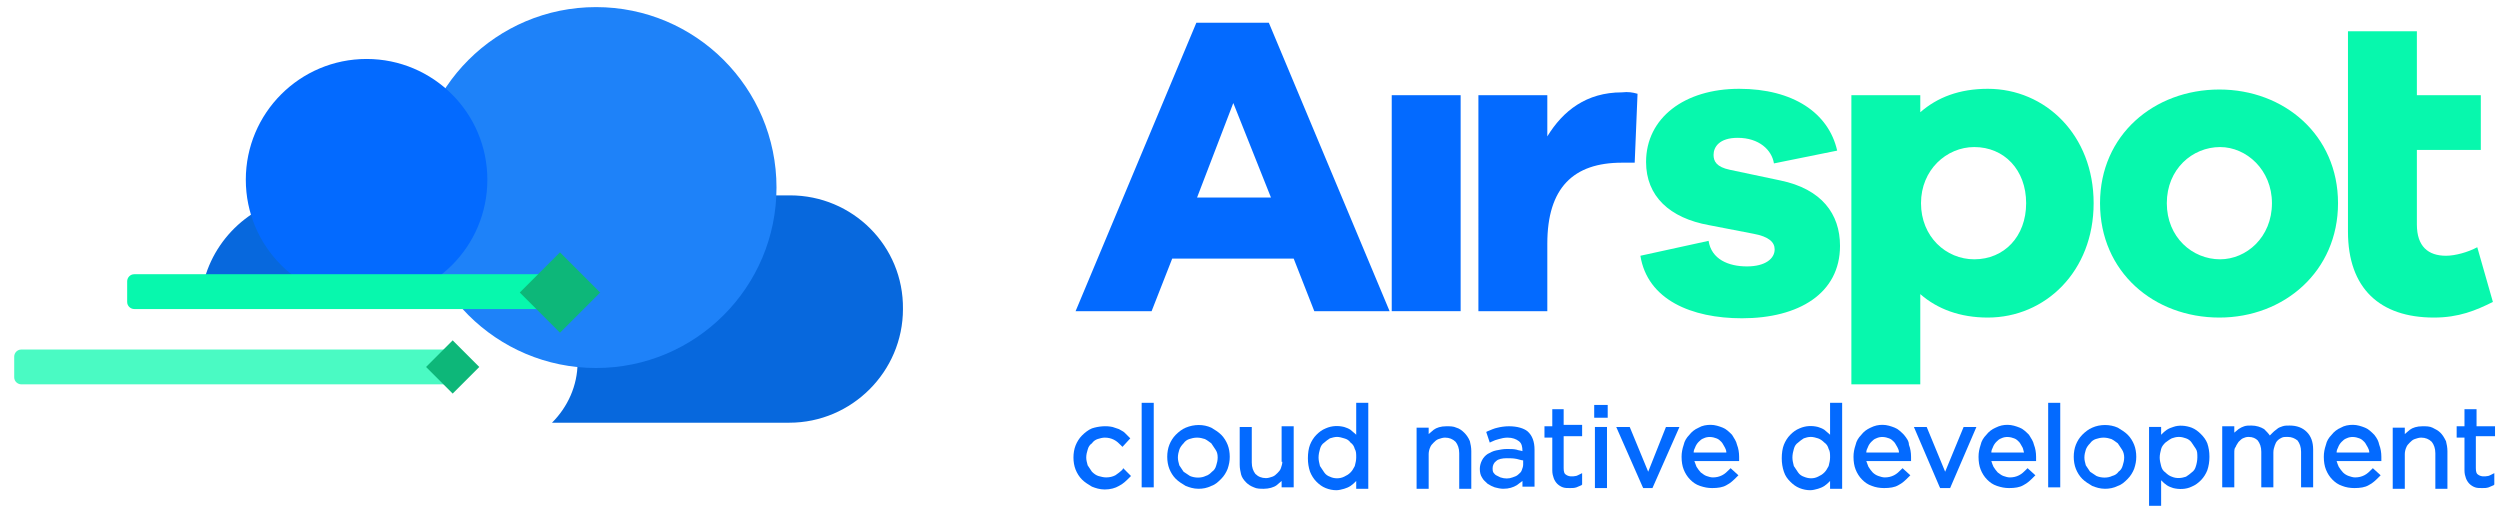 <?xml version="1.0" encoding="utf-8"?>
<!-- Generator: Adobe Illustrator 24.0.2, SVG Export Plug-In . SVG Version: 6.00 Build 0)  -->
<svg version="1.1" id="Livello_1" xmlns="http://www.w3.org/2000/svg" xmlns:xlink="http://www.w3.org/1999/xlink" x="0px" y="0px"
	 viewBox="0 0 351.9 72.9" style="enable-background:new 0 0 351.9 72.9;" xml:space="preserve">
<style type="text/css">
	.st0{fill:#036AFF;}
	.st1{fill:#07F8AD;}
	.st2{fill:#0768DD;}
	.st3{fill:#1E82F9;}
	.st4{opacity:0.73;fill:#07F8AD;enable-background:new    ;}
	.st5{fill:#0DB779;}
</style>
<g>
	<g>
		<rect x="195.9" y="13.4" class="st0" width="9.7" height="30.4"/>
		<path class="st0" d="M230.5,13.2l-0.4,9.7h-1.8c-6.8,0-10.5,3.5-10.5,11.4v9.5h-9.7V13.4h9.7v5.8c2.2-3.6,5.5-6.2,10.5-6.2
			C229.2,12.9,229.8,13,230.5,13.2z"/>
		<path class="st1" d="M240.5,33.9c0.4,2.6,2.8,3.6,5.4,3.6c2.6,0,3.9-1.1,3.9-2.4c0-1-0.8-1.8-3-2.2l-6.2-1.2
			c-5.6-1-8.9-4.1-8.9-8.9c0-6.2,5.4-10.3,13.1-10.3c7.6,0,12.6,3.4,13.8,8.7l-8.9,1.8c-0.3-1.9-2.1-3.6-5.1-3.6
			c-2.6,0-3.4,1.3-3.4,2.4c0,0.9,0.4,1.7,2.3,2.1l7.1,1.5c5.8,1.2,8.4,4.7,8.4,9.2c0,6.7-5.8,10.2-13.8,10.2
			c-7.1,0-13.3-2.6-14.3-8.8L240.5,33.9z"/>
		<path class="st1" d="M294.7,28.6c0,9.6-6.8,16.1-14.9,16.1c-3.9,0-7.1-1.2-9.5-3.3v12.7h-9.7V13.4h9.7v2.4
			c2.4-2.1,5.5-3.3,9.5-3.3C287.9,12.5,294.7,19,294.7,28.6z M285.2,28.6c0-4.7-3.1-7.9-7.3-7.9c-3.9,0-7.5,3.2-7.5,7.9
			c0,4.7,3.5,7.9,7.5,7.9C282.1,36.5,285.2,33.3,285.2,28.6z"/>
		<path class="st1" d="M329.1,28.6c0,9.6-7.6,16.1-16.7,16.1c-9.2,0-16.8-6.4-16.8-16.1c0-9.6,7.6-16,16.8-16
			C321.5,12.6,329.1,19,329.1,28.6z M319.8,28.6c0-4.7-3.6-7.9-7.3-7.9c-3.9,0-7.5,3.1-7.5,7.9c0,4.8,3.6,7.9,7.5,7.9
			C316.2,36.5,319.8,33.4,319.8,28.6z"/>
		<path class="st1" d="M348.7,34.8c-1.3,0.7-3.1,1.2-4.4,1.2c-2.5,0-4.1-1.3-4.1-4.4V21.1h9v-7.7h-9v-9h-9.7v16.7v11.5
			c0,8,4.5,12.1,12.1,12.1c3.5,0,5.9-1,8.3-2.2L348.7,34.8z"/>
		<path class="st0" d="M185,43.8l-2.9-7.4H165l-2.9,7.4h-10.7l17-40.6h10.2l17,40.6H185z M173.6,14.5l-5.1,13.3h10.4L173.6,14.5z"/>
	</g>
	<g>
		<path class="st2" d="M111.2,27.5H44.2c-7.3,0-13.5,5-15.4,11.7h40.7c6.5,0,11.8,5.3,11.8,11.8l0,0c0,3.3-1.4,6.3-3.6,8.5h33.4
			c8.8,0,16-7.2,16-16l0,0C127.2,34.6,120,27.5,111.2,27.5z"/>
		<circle class="st3" cx="83.9" cy="26.4" r="25.4"/>
		<circle class="st0" cx="51.6" cy="25.3" r="17"/>
		<g>
			<path class="st1" d="M79.8,43.5H18.9c-0.5,0-1-0.4-1-1v-2.9c0-0.5,0.4-1,1-1h60.8c0.5,0,1,0.4,1,1v2.9
				C80.7,43.1,80.3,43.5,79.8,43.5z"/>
			<g>
				<path class="st4" d="M63.8,54.1H3c-0.5,0-1-0.4-1-1v-2.9c0-0.5,0.4-1,1-1h60.8c0.5,0,1,0.4,1,1v2.9
					C64.8,53.7,64.3,54.1,63.8,54.1z"/>
			</g>
			<rect x="74.8" y="37.2" transform="matrix(0.707 -0.707 0.707 0.707 -6.019 67.758)" class="st5" width="8" height="8"/>
			
				<rect x="61.1" y="49" transform="matrix(0.707 -0.707 0.707 0.707 -17.869 60.209)" class="st5" width="5.3" height="5.3"/>
		</g>
	</g>
	<g>
		<path class="st0" d="M158,66.1c-0.3,0.3-0.7,0.6-1,0.8c-0.4,0.2-0.8,0.3-1.3,0.3c-0.4,0-0.7-0.1-1.1-0.2c-0.3-0.1-0.6-0.3-0.9-0.6
			c-0.2-0.3-0.4-0.6-0.6-0.9c-0.1-0.4-0.2-0.7-0.2-1.1c0-0.4,0.1-0.8,0.2-1.1c0.1-0.4,0.3-0.7,0.6-0.9c0.2-0.3,0.5-0.5,0.8-0.6
			c0.3-0.1,0.7-0.2,1-0.2c0.5,0,0.9,0.1,1.3,0.3c0.4,0.2,0.7,0.5,1,0.8l0.2,0.2l1.1-1.2l-0.2-0.2c-0.2-0.2-0.4-0.4-0.6-0.6
			c-0.2-0.2-0.5-0.3-0.8-0.5c-0.3-0.1-0.6-0.2-0.9-0.3c-0.9-0.2-2-0.1-2.9,0.2c-0.5,0.2-1,0.6-1.4,1c-0.4,0.4-0.7,0.9-0.9,1.4
			c-0.2,0.5-0.3,1.1-0.3,1.7c0,0.6,0.1,1.2,0.3,1.7c0.2,0.5,0.5,1,0.9,1.4c0.4,0.4,0.9,0.7,1.4,1c0.5,0.2,1.1,0.4,1.8,0.4
			c0.8,0,1.5-0.2,2-0.5c0.6-0.3,1-0.7,1.5-1.2l0.2-0.2l-1.1-1.1L158,66.1z"/>
		<rect x="160.7" y="56.7" class="st0" width="1.7" height="11.9"/>
		<path class="st0" d="M171.9,61.2c-0.4-0.4-0.9-0.7-1.4-1c-1.1-0.5-2.4-0.5-3.6,0c-0.5,0.2-1,0.6-1.4,1c-0.4,0.4-0.7,0.9-0.9,1.4
			c-0.2,0.5-0.3,1.1-0.3,1.7c0,0.6,0.1,1.2,0.3,1.7c0.2,0.5,0.5,1,0.9,1.4c0.4,0.4,0.9,0.7,1.4,1c0.5,0.2,1.1,0.4,1.8,0.4
			c0.6,0,1.2-0.1,1.8-0.4c0.6-0.2,1-0.6,1.4-1c0.4-0.4,0.7-0.9,0.9-1.4c0.2-0.6,0.3-1.1,0.3-1.7c0-0.6-0.1-1.2-0.3-1.7
			C172.6,62.1,172.3,61.6,171.9,61.2z M171.4,64.4c0,0.4-0.1,0.8-0.2,1.1c-0.1,0.4-0.3,0.7-0.6,0.9c-0.2,0.2-0.5,0.5-0.9,0.6
			c-0.6,0.3-1.5,0.3-2.2,0c-0.3-0.2-0.6-0.4-0.9-0.6c-0.2-0.3-0.4-0.6-0.6-0.9c-0.1-0.4-0.2-0.7-0.2-1.1c0-0.4,0.1-0.8,0.2-1.1
			c0.1-0.3,0.3-0.6,0.6-0.9c0.2-0.3,0.5-0.5,0.8-0.6c0.3-0.1,0.7-0.2,1.1-0.2c0.4,0,0.8,0.1,1.1,0.2c0.4,0.2,0.6,0.4,0.9,0.6
			c0.2,0.3,0.4,0.6,0.6,0.9C171.3,63.6,171.4,63.9,171.4,64.4z"/>
		<path class="st0" d="M180.5,65c0,0.3-0.1,0.6-0.2,0.9c-0.1,0.3-0.3,0.5-0.5,0.7c-0.2,0.2-0.4,0.4-0.7,0.5
			c-0.3,0.1-0.6,0.2-0.9,0.2c-0.6,0-1.1-0.2-1.5-0.6c-0.3-0.4-0.5-0.9-0.5-1.6v-5h-1.7v5.3c0,0.5,0.1,1,0.2,1.4
			c0.1,0.4,0.4,0.8,0.7,1.1c0.3,0.3,0.6,0.5,1.1,0.7c0.4,0.2,0.9,0.2,1.4,0.2c0.7,0,1.4-0.2,1.8-0.5c0.2-0.2,0.5-0.4,0.7-0.6v0.9
			h1.7v-8.6h-1.7V65z"/>
		<path class="st0" d="M190.9,61.2c0,0-0.1-0.1-0.1-0.1c-0.2-0.2-0.5-0.4-0.7-0.6c-0.3-0.2-0.6-0.3-0.9-0.4
			c-0.8-0.2-1.7-0.2-2.6,0.2c-0.5,0.2-0.9,0.5-1.3,0.9c-0.4,0.4-0.7,0.9-0.9,1.4c-0.2,0.5-0.3,1.2-0.3,1.9s0.1,1.3,0.3,1.9
			c0.2,0.5,0.5,1,0.9,1.4c0.4,0.4,0.8,0.7,1.3,0.9c0.5,0.2,1,0.3,1.5,0.3c0.4,0,0.7-0.1,1.1-0.2c0.3-0.1,0.6-0.2,0.9-0.4
			c0.3-0.2,0.5-0.4,0.7-0.6c0,0,0.1-0.1,0.1-0.1v1.1h1.7V56.7h-1.7V61.2z M190.1,62.3c0.3,0.2,0.5,0.5,0.6,0.9
			c0.2,0.3,0.2,0.7,0.2,1.2c0,0.4-0.1,0.8-0.2,1.2c-0.2,0.4-0.4,0.7-0.6,0.9c-0.3,0.3-0.5,0.4-0.9,0.6c-0.6,0.3-1.4,0.3-2,0
			c-0.3-0.1-0.6-0.3-0.8-0.6c-0.2-0.3-0.4-0.6-0.6-0.9c-0.1-0.4-0.2-0.8-0.2-1.2c0-0.4,0.1-0.9,0.2-1.2c0.1-0.4,0.3-0.7,0.6-0.9
			c0.2-0.2,0.5-0.4,0.8-0.6c0.3-0.1,0.7-0.2,1-0.2c0.3,0,0.7,0.1,1,0.2C189.6,61.8,189.9,62,190.1,62.3z"/>
		<path class="st0" d="M206.1,60.9L206.1,60.9c-0.3-0.3-0.7-0.6-1.1-0.7c-0.4-0.2-0.9-0.2-1.4-0.2c-0.8,0-1.4,0.2-1.8,0.5
			c-0.2,0.2-0.5,0.4-0.7,0.6v-0.9h-1.7v8.6h1.7v-4.9c0-0.3,0.1-0.7,0.2-0.9c0.1-0.3,0.3-0.5,0.5-0.7c0.2-0.2,0.4-0.4,0.7-0.5
			c0.3-0.1,0.6-0.2,0.9-0.2c0.6,0,1.1,0.2,1.5,0.6c0.3,0.4,0.5,0.9,0.5,1.6v5h1.7v-5.3c0-0.5-0.1-1-0.2-1.4
			C206.7,61.6,206.4,61.2,206.1,60.9z"/>
		<path class="st0" d="M212.4,60c-0.6,0-1.2,0.1-1.6,0.2c-0.5,0.1-0.9,0.3-1.4,0.5l-0.2,0.1l0.5,1.5l0.2-0.1
			c0.4-0.2,0.7-0.3,1.1-0.4c0.3-0.1,0.8-0.2,1.2-0.2c0.7,0,1.2,0.2,1.6,0.5c0.4,0.3,0.5,0.8,0.5,1.4c-0.3-0.1-0.6-0.1-0.8-0.2
			c-0.4-0.1-0.9-0.1-1.4-0.1c-0.5,0-1,0.1-1.5,0.2c-0.5,0.1-0.8,0.3-1.2,0.5c-0.3,0.2-0.6,0.5-0.8,0.9c-0.2,0.4-0.3,0.8-0.3,1.2
			c0,0.5,0.1,0.9,0.3,1.2c0.2,0.4,0.5,0.6,0.8,0.9c0.3,0.2,0.7,0.4,1,0.5c0.4,0.1,0.8,0.2,1.2,0.2c0.8,0,1.4-0.2,1.9-0.5
			c0.3-0.2,0.5-0.4,0.8-0.6v0.8h1.7v-5.2c0-1.1-0.3-2-1-2.6C214.5,60.3,213.6,60,212.4,60z M214.4,64.8v0.6c0,0.3-0.1,0.5-0.2,0.8
			s-0.3,0.4-0.5,0.6c-0.2,0.2-0.5,0.3-0.8,0.4c-0.5,0.2-1.1,0.2-1.7,0c-0.2-0.1-0.4-0.2-0.6-0.3c-0.2-0.1-0.3-0.3-0.4-0.4
			c-0.1-0.2-0.1-0.4-0.1-0.6c0-0.4,0.2-0.8,0.5-1c0.3-0.3,0.9-0.4,1.5-0.4c0.5,0,0.9,0,1.4,0.1C213.9,64.7,214.2,64.8,214.4,64.8z"
			/>
		<path class="st0" d="M220.2,57.6h-1.7v2.4h-1.1v1.6h1.1v4.6c0,0.5,0.1,0.8,0.2,1.1c0.1,0.3,0.3,0.6,0.5,0.8
			c0.2,0.2,0.5,0.4,0.8,0.5c0.3,0.1,0.6,0.1,1,0.1c0.3,0,0.6,0,0.9-0.1c0.2-0.1,0.5-0.2,0.7-0.3l0.1-0.1v-1.6l-0.4,0.2
			c-0.2,0.1-0.4,0.2-0.5,0.2c-0.5,0.1-1,0.1-1.4-0.2c-0.2-0.1-0.3-0.4-0.3-0.9v-4.5h2.6v-1.6h-2.6V57.6z"/>
		<rect x="224.4" y="57" class="st0" width="1.9" height="1.8"/>
		<rect x="224.5" y="60.1" class="st0" width="1.7" height="8.6"/>
		<polygon class="st0" points="232,66.4 229.4,60.1 227.5,60.1 231.2,68.5 231.3,68.7 232.6,68.7 236.4,60.1 234.5,60.1 		"/>
		<path class="st0" d="M243.8,61.2L243.8,61.2c-0.4-0.4-0.8-0.8-1.3-1c-0.5-0.2-1.1-0.4-1.7-0.4c-0.6,0-1.2,0.1-1.7,0.4
			c-0.5,0.2-1,0.6-1.3,1c-0.4,0.4-0.7,0.9-0.8,1.4c-0.2,0.6-0.3,1.1-0.3,1.7c0,0.7,0.1,1.3,0.3,1.8c0.2,0.5,0.5,1,0.9,1.4
			c0.4,0.4,0.8,0.7,1.4,0.9s1.1,0.3,1.7,0.3c0.8,0,1.5-0.1,2-0.4c0.6-0.3,1-0.7,1.5-1.2l0.2-0.2l-1.1-1l-0.2,0.2
			c-0.3,0.3-0.6,0.6-1,0.8c-0.4,0.2-0.8,0.3-1.3,0.3c-0.3,0-0.6-0.1-0.9-0.2c-0.3-0.1-0.5-0.3-0.8-0.5c-0.2-0.2-0.4-0.5-0.6-0.8
			c-0.1-0.3-0.2-0.5-0.3-0.8h6.1l0.2,0l0-0.2c0-0.1,0-0.2,0-0.2v-0.2c0-0.6-0.1-1.2-0.3-1.7C244.4,62.1,244.1,61.7,243.8,61.2z
			 M243,63.7h-4.6c0-0.3,0.1-0.5,0.2-0.7c0.1-0.3,0.3-0.6,0.5-0.8c0.2-0.2,0.4-0.4,0.7-0.5c0.6-0.3,1.3-0.2,1.8,0
			c0.3,0.1,0.5,0.3,0.7,0.5c0.2,0.2,0.3,0.5,0.5,0.8C242.9,63.2,243,63.4,243,63.7z"/>
		<path class="st0" d="M257.6,61.2c0,0-0.1-0.1-0.1-0.1c-0.2-0.2-0.5-0.4-0.7-0.6c-0.3-0.2-0.6-0.3-0.9-0.4
			c-0.8-0.2-1.7-0.2-2.6,0.2c-0.5,0.2-0.9,0.5-1.3,0.9c-0.4,0.4-0.7,0.9-0.9,1.4c-0.2,0.5-0.3,1.2-0.3,1.9s0.1,1.3,0.3,1.9
			c0.2,0.6,0.5,1,0.9,1.4c0.4,0.4,0.8,0.7,1.3,0.9c0.5,0.2,1,0.3,1.5,0.3c0.4,0,0.7-0.1,1.1-0.2c0.3-0.1,0.6-0.2,0.9-0.4
			c0.3-0.2,0.5-0.4,0.7-0.6c0,0,0.1-0.1,0.1-0.1v1.1h1.7V56.7h-1.7V61.2z M256.8,62.3c0.3,0.2,0.5,0.5,0.6,0.9
			c0.2,0.3,0.2,0.7,0.2,1.2c0,0.4-0.1,0.8-0.2,1.2c-0.2,0.4-0.4,0.7-0.6,0.9c-0.3,0.3-0.5,0.4-0.9,0.6c-0.6,0.3-1.3,0.3-2,0
			c-0.3-0.1-0.6-0.3-0.8-0.6c-0.2-0.3-0.4-0.6-0.6-0.9c-0.1-0.4-0.2-0.8-0.2-1.2c0-0.4,0.1-0.9,0.2-1.2c0.1-0.4,0.3-0.7,0.6-0.9
			c0.2-0.2,0.5-0.4,0.8-0.6c0.3-0.1,0.6-0.2,1-0.2c0.3,0,0.7,0.1,1,0.2C256.2,61.8,256.5,62,256.8,62.3z"/>
		<path class="st0" d="M268,61.2L268,61.2c-0.4-0.4-0.8-0.8-1.3-1c-0.5-0.2-1.1-0.4-1.7-0.4c-0.6,0-1.1,0.1-1.7,0.4
			c-0.5,0.2-1,0.6-1.3,1c-0.4,0.4-0.7,0.9-0.8,1.4c-0.2,0.6-0.3,1.1-0.3,1.7c0,0.7,0.1,1.3,0.3,1.8c0.2,0.5,0.5,1,0.9,1.4
			c0.4,0.4,0.8,0.7,1.4,0.9c0.5,0.2,1.1,0.3,1.7,0.3c0.8,0,1.5-0.1,2-0.4c0.6-0.3,1-0.7,1.5-1.2l0.2-0.2l-1.1-1l-0.2,0.2
			c-0.3,0.3-0.6,0.6-1,0.8c-0.4,0.2-0.8,0.3-1.3,0.3c-0.3,0-0.6-0.1-0.9-0.2c-0.3-0.1-0.6-0.3-0.8-0.5c-0.2-0.2-0.4-0.5-0.6-0.8
			c-0.1-0.3-0.2-0.5-0.3-0.8h6.1l0.2,0l0-0.2c0-0.1,0-0.2,0-0.2v-0.2c0-0.6-0.1-1.2-0.3-1.7C268.7,62.1,268.4,61.7,268,61.2z
			 M267.3,63.7h-4.6c0-0.3,0.1-0.5,0.2-0.7c0.1-0.3,0.3-0.6,0.5-0.8c0.2-0.2,0.4-0.4,0.7-0.5c0.6-0.3,1.3-0.2,1.8,0
			c0.3,0.1,0.5,0.3,0.7,0.5c0.2,0.2,0.3,0.5,0.5,0.8C267.2,63.2,267.3,63.4,267.3,63.7z"/>
		<polygon class="st0" points="273.8,66.4 271.2,60.1 269.4,60.1 273,68.5 273.1,68.7 274.5,68.7 278.2,60.1 276.4,60.1 		"/>
		<path class="st0" d="M285.6,61.2L285.6,61.2c-0.4-0.4-0.8-0.8-1.3-1c-0.5-0.2-1.1-0.4-1.7-0.4c-0.6,0-1.1,0.1-1.7,0.4
			c-0.5,0.2-1,0.6-1.3,1c-0.4,0.4-0.7,0.9-0.8,1.4c-0.2,0.6-0.3,1.1-0.3,1.7c0,0.7,0.1,1.3,0.3,1.8c0.2,0.5,0.5,1,0.9,1.4
			c0.4,0.4,0.8,0.7,1.4,0.9s1.1,0.3,1.7,0.3c0.8,0,1.5-0.1,2-0.4c0.6-0.3,1-0.7,1.5-1.2l0.2-0.2l-1.1-1l-0.2,0.2
			c-0.3,0.3-0.6,0.6-1,0.8c-0.4,0.2-0.8,0.3-1.3,0.3c-0.3,0-0.6-0.1-0.9-0.2c-0.3-0.1-0.5-0.3-0.8-0.5c-0.2-0.2-0.4-0.5-0.6-0.8
			c-0.1-0.2-0.2-0.5-0.3-0.8h6.1l0.2,0l0-0.2c0-0.1,0-0.2,0-0.2v-0.2c0-0.6-0.1-1.2-0.3-1.7C286.2,62.1,285.9,61.7,285.6,61.2z
			 M284.9,63.7h-4.6c0-0.3,0.1-0.5,0.2-0.7c0.1-0.3,0.3-0.6,0.5-0.8c0.2-0.2,0.4-0.4,0.7-0.5c0.6-0.3,1.3-0.2,1.8,0
			c0.3,0.1,0.5,0.3,0.7,0.5c0.2,0.2,0.3,0.5,0.5,0.8C284.8,63.2,284.8,63.4,284.9,63.7z"/>
		<rect x="288.3" y="56.7" class="st0" width="1.7" height="11.9"/>
		<path class="st0" d="M299.5,61.2c-0.4-0.4-0.9-0.7-1.4-1c-1.1-0.5-2.5-0.5-3.6,0c-0.5,0.2-1,0.6-1.4,1c-0.4,0.4-0.7,0.9-0.9,1.4
			c-0.2,0.5-0.3,1.1-0.3,1.7c0,0.6,0.1,1.2,0.3,1.7c0.2,0.5,0.5,1,0.9,1.4c0.4,0.4,0.9,0.7,1.4,1c0.5,0.2,1.1,0.4,1.8,0.4
			c0.6,0,1.2-0.1,1.8-0.4c0.6-0.2,1-0.6,1.4-1c0.4-0.4,0.7-0.9,0.9-1.4c0.2-0.6,0.3-1.1,0.3-1.7c0-0.6-0.1-1.2-0.3-1.7
			C300.2,62.1,299.9,61.6,299.5,61.2z M299,64.4c0,0.4-0.1,0.8-0.2,1.1c-0.1,0.4-0.3,0.7-0.6,0.9c-0.2,0.3-0.5,0.5-0.9,0.6
			c-0.6,0.3-1.5,0.3-2.2,0c-0.3-0.2-0.6-0.4-0.9-0.6c-0.2-0.3-0.4-0.6-0.6-0.9c-0.1-0.4-0.2-0.7-0.2-1.1c0-0.4,0.1-0.8,0.2-1.1
			c0.1-0.3,0.3-0.6,0.6-0.9c0.2-0.3,0.5-0.5,0.8-0.6c0.3-0.1,0.7-0.2,1.1-0.2c0.4,0,0.8,0.1,1.1,0.2c0.4,0.2,0.6,0.4,0.9,0.6
			c0.2,0.3,0.4,0.6,0.6,0.9C298.9,63.6,299,64,299,64.4z"/>
		<path class="st0" d="M309.8,61.1c-0.4-0.4-0.8-0.7-1.3-0.9c-0.8-0.3-1.8-0.4-2.6-0.1c-0.3,0.1-0.6,0.2-0.9,0.4
			c-0.3,0.2-0.5,0.4-0.7,0.6c0,0-0.1,0.1-0.1,0.1v-1.1h-1.7v11.1h1.7v-3.6c0,0,0.1,0.1,0.1,0.1c0.2,0.2,0.4,0.4,0.7,0.6
			c0.3,0.2,0.6,0.3,0.9,0.4c0.8,0.2,1.8,0.2,2.6-0.2c0.5-0.2,0.9-0.5,1.3-0.9c0.4-0.4,0.7-0.9,0.9-1.4c0.2-0.6,0.3-1.2,0.3-1.9
			c0-0.7-0.1-1.3-0.3-1.9C310.5,61.9,310.2,61.5,309.8,61.1z M309.3,64.4c0,0.4-0.1,0.9-0.2,1.2c-0.1,0.4-0.3,0.7-0.6,0.9
			c-0.2,0.2-0.5,0.4-0.8,0.6c-0.6,0.2-1.3,0.3-2,0c-0.3-0.1-0.6-0.3-0.9-0.6c-0.3-0.2-0.5-0.5-0.6-0.9c-0.1-0.4-0.2-0.8-0.2-1.2
			c0-0.4,0.1-0.8,0.2-1.2c0.1-0.4,0.4-0.7,0.6-0.9c0.3-0.2,0.5-0.4,0.9-0.6c0.3-0.1,0.6-0.2,1-0.2c0.4,0,0.7,0.1,1,0.2
			c0.3,0.1,0.6,0.3,0.8,0.6c0.2,0.3,0.4,0.6,0.6,0.9C309.3,63.5,309.3,63.9,309.3,64.4z"/>
		<path class="st0" d="M322.3,59.9c-0.4,0-0.7,0-1,0.1c-0.3,0.1-0.6,0.2-0.8,0.4c-0.3,0.2-0.5,0.4-0.7,0.6c-0.1,0.1-0.2,0.2-0.3,0.3
			c-0.2-0.3-0.5-0.6-0.8-0.9c-0.5-0.3-1.1-0.5-1.8-0.5c-0.4,0-0.7,0-1,0.1c-0.3,0.1-0.5,0.2-0.8,0.4c-0.2,0.2-0.4,0.3-0.6,0.5v-0.9
			h-1.7v8.6h1.7v-4.8c0-0.4,0-0.7,0.2-0.9c0.1-0.3,0.3-0.5,0.4-0.7c0.2-0.2,0.4-0.4,0.6-0.5c0.2-0.1,0.5-0.2,0.8-0.2
			c0.6,0,1,0.2,1.3,0.5c0.3,0.4,0.5,0.9,0.5,1.6v5h1.7v-4.9c0-0.4,0.1-0.7,0.2-1c0.1-0.3,0.2-0.5,0.4-0.7c0.2-0.2,0.4-0.3,0.6-0.4
			c0.2-0.1,0.5-0.1,0.8-0.1c0.6,0,1,0.2,1.4,0.5c0.3,0.4,0.5,0.9,0.5,1.6v5h1.7v-5.3c0-1.1-0.3-1.9-0.9-2.5
			C324.1,60.2,323.3,59.9,322.3,59.9z"/>
		<path class="st0" d="M334.2,61.2L334.2,61.2c-0.4-0.4-0.8-0.8-1.3-1c-0.5-0.2-1.1-0.4-1.7-0.4c-0.6,0-1.2,0.1-1.7,0.4
			c-0.5,0.2-1,0.6-1.3,1c-0.4,0.4-0.7,0.9-0.8,1.4c-0.2,0.6-0.3,1.1-0.3,1.7c0,0.7,0.1,1.3,0.3,1.8c0.2,0.5,0.5,1,0.9,1.4
			c0.4,0.4,0.8,0.7,1.4,0.9c0.5,0.2,1.1,0.3,1.7,0.3c0.8,0,1.5-0.1,2-0.4c0.6-0.3,1-0.7,1.5-1.2l0.2-0.2l-1.1-1l-0.2,0.2
			c-0.3,0.3-0.6,0.6-1,0.8c-0.4,0.2-0.8,0.3-1.3,0.3c-0.3,0-0.6-0.1-0.9-0.2c-0.3-0.1-0.6-0.3-0.8-0.5c-0.2-0.2-0.4-0.5-0.6-0.8
			c-0.1-0.2-0.2-0.5-0.3-0.8h6.1l0.2,0l0-0.2c0-0.1,0-0.2,0-0.2v-0.2c0-0.6-0.1-1.2-0.3-1.7C334.8,62.1,334.6,61.7,334.2,61.2z
			 M333.5,63.7h-4.6c0-0.3,0.1-0.5,0.2-0.7c0.1-0.3,0.3-0.6,0.5-0.8c0.2-0.2,0.4-0.4,0.7-0.5c0.6-0.3,1.3-0.2,1.8,0
			c0.3,0.1,0.5,0.3,0.7,0.5c0.2,0.2,0.3,0.5,0.5,0.8C333.4,63.2,333.5,63.4,333.5,63.7z"/>
		<path class="st0" d="M343.5,60.9L343.5,60.9c-0.3-0.3-0.7-0.5-1.1-0.7c-0.4-0.2-0.9-0.2-1.4-0.2c-0.8,0-1.4,0.2-1.8,0.5
			c-0.2,0.2-0.5,0.4-0.7,0.6v-0.9h-1.7v8.6h1.7v-4.9c0-0.3,0.1-0.7,0.2-0.9c0.1-0.3,0.3-0.5,0.5-0.7c0.2-0.2,0.4-0.4,0.7-0.5
			c0.3-0.1,0.6-0.2,0.9-0.2c0.6,0,1.1,0.2,1.5,0.6c0.3,0.4,0.5,0.9,0.5,1.6v5h1.7v-5.3c0-0.5-0.1-1-0.2-1.4
			C344,61.5,343.8,61.2,343.5,60.9z"/>
		<path class="st0" d="M351.2,61.6v-1.6h-2.6v-2.4h-1.7v2.4h-1.1v1.6h1.1v4.6c0,0.5,0.1,0.8,0.2,1.1c0.1,0.3,0.3,0.6,0.5,0.8
			c0.2,0.2,0.5,0.4,0.8,0.5c0.3,0.1,0.6,0.1,1,0.1c0.3,0,0.6,0,0.9-0.1c0.2-0.1,0.5-0.2,0.7-0.3l0.1-0.1v-1.6l-0.4,0.2
			c-0.2,0.1-0.4,0.2-0.5,0.2c-0.5,0.1-1,0.1-1.4-0.2c-0.2-0.1-0.3-0.4-0.3-0.9v-4.5H351.2z"/>
	</g>
</g>
</svg>
